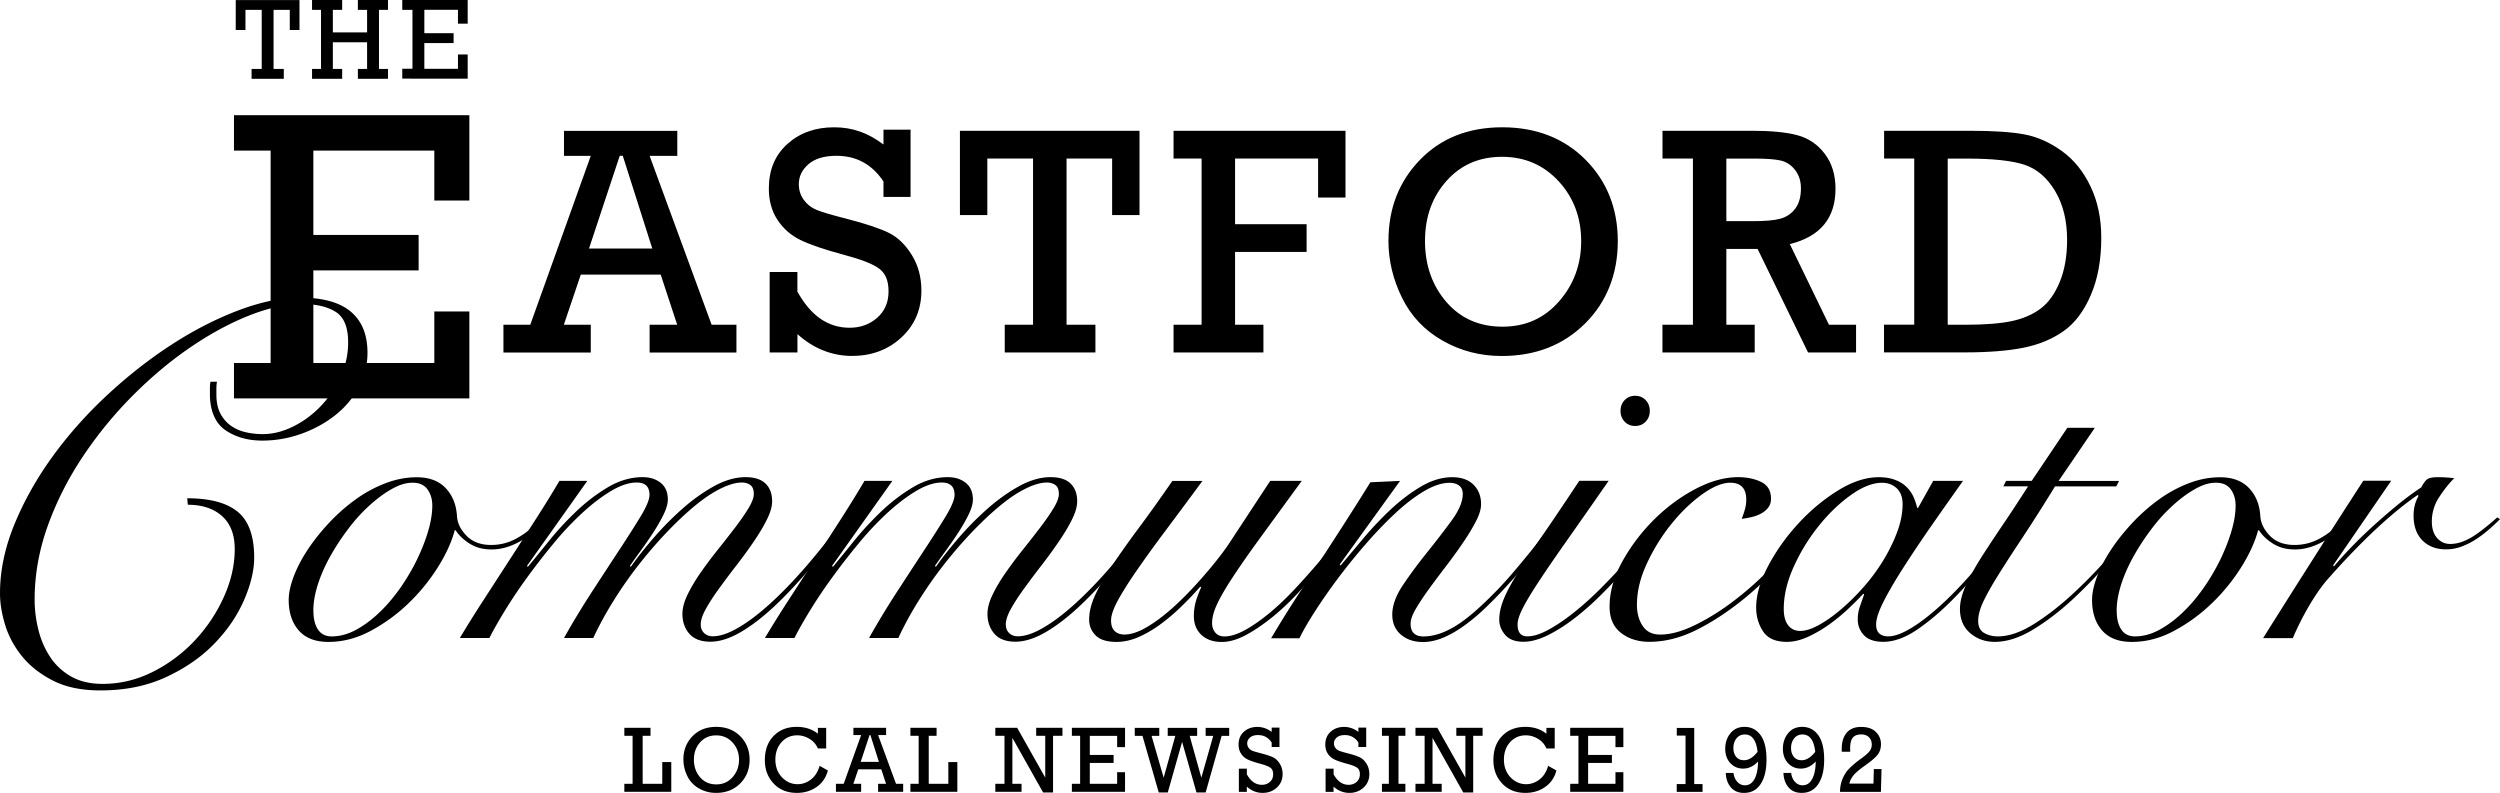 <svg xmlns="http://www.w3.org/2000/svg" viewBox="0 0 493.76 156.6"><path d="M53.45 71.7V29.75h-7.24v-7H92.7V39.6h-6.92v-9.85H61.89V46.4h20.79v7H61.89v18.3h23.89V61.52h6.92v17.17H46.21v-7h7.24zM130.48 54.23h-15.77l-3.35 9.91h5.32v5.48H99.43v-5.48h5.3l11.95-33.36h-5.29v-4.94h22.38v4.94h-5.47l12.25 33.36h4.9v5.48H128.3v-5.48h5.45l-3.26-9.91zm-1.65-5.14L123 30.77h-.6l-6.07 18.32h12.49zM152.01 69.62v-15.9h5.48v3.87c2.62 4.76 6.05 7.14 10.29 7.14 2.16 0 3.99-.66 5.48-1.98 1.49-1.32 2.23-3.05 2.23-5.19 0-2.14-.61-3.57-1.83-4.49-1.22-.92-3.51-1.82-6.89-2.72-3.92-1.05-6.83-2.04-8.72-2.97-1.89-.93-3.39-2.27-4.52-4-1.13-1.73-1.68-3.78-1.68-6.15 0-3.67 1.22-6.6 3.67-8.8 2.44-2.19 5.51-3.29 9.21-3.29 3.7 0 6.76 1.13 9.76 3.4v-2.93h5.35v13.28h-5.35v-3.05c-2.25-3.38-5.34-5.07-9.29-5.07-2.39 0-4.23.55-5.51 1.65-1.28 1.1-1.92 2.42-1.92 3.95 0 1.18.33 2.21.98 3.1.65.89 1.48 1.55 2.49 1.97 1.01.42 2.99 1.01 5.95 1.76 3.86 1 6.66 1.94 8.4 2.81 1.74.87 3.24 2.32 4.5 4.36 1.26 2.04 1.89 4.38 1.89 7.02 0 3.74-1.32 6.82-3.95 9.26-2.63 2.43-5.89 3.65-9.77 3.65s-7.58-1.44-10.76-4.31v3.62h-5.48zM204.03 64.14V31.31H195v11.17h-5.41V25.83h35.47v16.65h-5.41V31.31h-9v32.83h5.7v5.48h-17.91v-5.48h5.6zM237.32 64.14V31.31h-5.54v-5.48h33.96v13.19h-5.41v-7.71h-16.4v12.97h14.13v5.48h-14.13v14.38h5.6v5.48h-17.75v-5.48zM274.23 47.52c0-6.36 2.08-11.68 6.23-15.96 4.15-4.28 9.57-6.42 16.24-6.42 6.67 0 12.22 2.14 16.46 6.42 4.24 4.28 6.36 9.64 6.36 16.08 0 6.44-2.16 11.99-6.47 16.26-4.31 4.27-9.79 6.41-16.45 6.41-4.24 0-8.14-1.01-11.69-3.04-3.56-2.02-6.23-4.85-8.01-8.47-1.78-3.62-2.68-7.38-2.68-11.28zm7.21.03c0 4.81 1.41 8.83 4.22 12.09 2.81 3.25 6.5 4.88 11.08 4.88s8.26-1.66 11.17-4.99c2.92-3.33 4.38-7.3 4.38-11.91s-1.48-8.6-4.45-11.82c-2.97-3.22-6.7-4.83-11.19-4.83-4.49 0-8.12 1.58-10.95 4.75s-4.25 7.11-4.25 11.83zM334.36 64.14V31.31h-6.01v-5.48h17.78c3.71 0 6.66.29 8.84.87 2.18.58 3.99 1.79 5.41 3.65 1.42 1.86 2.14 4.17 2.14 6.94 0 5.79-3.01 9.43-9.02 10.92l7.73 15.93h5.35v5.48h-9.48l-9.97-20.46h-6.17v14.98h5.6v5.48h-18.22v-5.48h6.01zm6.61-20.46h5.16c2.5 0 4.34-.16 5.52-.49 1.19-.33 2.16-.99 2.91-1.98s1.13-2.33 1.13-4.01c0-1.43-.38-2.63-1.15-3.62-.77-.99-1.71-1.61-2.83-1.87s-2.84-.39-5.15-.39h-5.6v12.37zM378.07 64.14V31.31h-5.95v-5.48h16.93c4.68 0 8.28.24 10.81.72 2.53.48 4.98 1.57 7.35 3.27 2.37 1.7 4.26 4.03 5.68 7 1.42 2.97 2.12 6.35 2.12 10.15 0 4.32-.68 8.08-2.05 11.27-1.36 3.19-3.15 5.57-5.37 7.14-2.21 1.57-4.85 2.67-7.9 3.29-3.05.62-6.94.93-11.66.93H372.1v-5.48h5.95zm6.61 0h3.46c3.86 0 6.92-.24 9.18-.72s4.16-1.31 5.71-2.47c1.55-1.16 2.81-2.92 3.78-5.27.97-2.35 1.45-5.12 1.45-8.31 0-3.8-.79-7.02-2.38-9.66-1.58-2.64-3.61-4.37-6.07-5.18-2.47-.81-6.26-1.21-11.38-1.21h-3.75v32.83z"/><path d="M42.85 75.4c-.07.43-.11.85-.11 1.28v1.28c0 1.49.27 2.73.8 3.73s1.23 1.8 2.08 2.4c.85.6 1.83 1.03 2.93 1.28s2.22.37 3.36.37c1.92 0 3.87-.48 5.86-1.44 1.99-.96 3.8-2.27 5.44-3.94 1.63-1.67 2.97-3.61 4-5.81 1.03-2.2 1.55-4.51 1.55-6.93 0-2.98-.82-4.99-2.45-6.02-1.64-1.03-3.84-1.55-6.61-1.55-3.2 0-6.71.76-10.55 2.29-3.84 1.53-7.73 3.64-11.67 6.34-3.94 2.7-7.75 5.9-11.4 9.59a79.875 79.875 0 0 0-9.81 12.04c-2.88 4.34-5.17 8.88-6.87 13.64-1.7 4.76-2.56 9.59-2.56 14.49 0 1.99.25 3.98.75 5.97.49 1.99 1.28 3.78 2.34 5.38 1.06 1.6 2.45 2.88 4.15 3.84 1.71.96 3.77 1.44 6.18 1.44 3.48 0 6.8-.8 9.96-2.4a29.51 29.51 0 0 0 8.31-6.23c2.38-2.56 4.28-5.42 5.7-8.58s2.13-6.31 2.13-9.43c0-2.84-.84-5.01-2.5-6.5-1.67-1.49-3.93-2.24-6.77-2.24l-.11-1.28c4.48 0 7.8.89 9.97 2.67 2.17 1.78 3.25 4.79 3.25 9.06 0 2.49-.66 5.26-1.97 8.31-1.32 3.06-3.25 5.92-5.81 8.58-2.56 2.67-5.74 4.89-9.54 6.66-3.8 1.78-8.15 2.67-13.06 2.67-3.69 0-6.8-.64-9.32-1.92-2.52-1.28-4.57-2.88-6.13-4.8-1.56-1.92-2.68-4-3.36-6.23-.68-2.24-1.01-4.32-1.01-6.23 0-4.48.96-9.04 2.88-13.7C4.8 98.83 7.34 94.33 10.5 90s6.8-8.4 10.92-12.2c4.12-3.8 8.37-7.1 12.74-9.91 4.37-2.81 8.74-5.02 13.11-6.66 4.37-1.63 8.36-2.45 11.99-2.45 4.48 0 7.81.92 10.02 2.77 2.2 1.85 3.3 4.55 3.3 8.1 0 2.49-.59 4.8-1.76 6.93s-2.74 3.96-4.69 5.49c-1.96 1.53-4.18 2.74-6.66 3.62-2.49.89-5.05 1.33-7.68 1.33-2.77 0-5.15-.66-7.14-1.97-1.99-1.31-3.06-3.57-3.19-6.77v-1.39c0-.57.03-1.07.1-1.49h1.28zM107.33 103.19c-1.45 1.63-3.07 2.92-4.88 3.88s-3.58 1.45-5.33 1.45-3.13-.38-4.33-1.13c-1.21-.75-2.14-1.64-2.8-2.66h-.18c-.6 2.29-1.72 4.73-3.34 7.32a37.722 37.722 0 0 1-5.83 7.14 33.563 33.563 0 0 1-7.45 5.42c-2.71 1.45-5.48 2.17-8.31 2.17-2.59 0-4.55-.75-5.87-2.26-1.32-1.5-1.99-3.52-1.99-6.05 0-1.32.33-2.86.99-4.61.66-1.75 1.58-3.51 2.75-5.28 1.17-1.77 2.56-3.52 4.16-5.24 1.6-1.72 3.33-3.25 5.19-4.61 1.86-1.36 3.84-2.44 5.92-3.25s4.17-1.22 6.28-1.22c2.47 0 4.38.72 5.74 2.17 1.36 1.45 2.09 3.31 2.21 5.6.12 1.39.77 2.66 1.94 3.84 1.17 1.17 2.78 1.76 4.83 1.76 1.81 0 3.51-.45 5.1-1.35 1.6-.9 3.09-2.08 4.47-3.52l.72.45zM61.9 120.63c0 1.57.3 2.8.9 3.7.6.9 1.5 1.36 2.71 1.36 1.62 0 3.23-.44 4.83-1.31 1.6-.87 3.13-2.02 4.61-3.43 1.48-1.41 2.84-3.03 4.11-4.83a41.9 41.9 0 0 0 3.3-5.6c.93-1.93 1.67-3.81 2.21-5.65.54-1.84.81-3.51.81-5.01 0-1.26-.32-2.33-.95-3.21-.63-.87-1.61-1.31-2.94-1.31-1.33 0-2.62.41-4.07 1.22-1.45.81-2.91 1.88-4.38 3.21a32.375 32.375 0 0 0-4.2 4.61 46.88 46.88 0 0 0-3.57 5.42c-1.05 1.87-1.88 3.73-2.48 5.6-.6 1.87-.9 3.61-.9 5.24z"/><path d="M90.8 126.05c1.33-2.23 2.84-4.67 4.56-7.32 1.72-2.65 3.46-5.34 5.24-8.09 1.77-2.74 3.52-5.45 5.24-8.13 1.72-2.68 3.27-5.19 4.65-7.54H116l-11.92 16.8.18.18c1.14-1.38 2.53-3.09 4.15-5.1 1.63-2.02 3.42-3.96 5.38-5.83s4.05-3.46 6.28-4.79c2.23-1.32 4.52-1.99 6.86-1.99 1.45 0 2.63.38 3.57 1.13.93.75 1.4 1.85 1.4 3.3 0 .84-.3 1.87-.9 3.07-.6 1.21-1.31 2.42-2.12 3.66-.81 1.24-1.64 2.42-2.48 3.57-.84 1.15-1.5 2.08-1.99 2.8l.18.18c1.26-1.81 2.78-3.73 4.56-5.78 1.77-2.05 3.67-3.96 5.69-5.74 2.02-1.78 4.09-3.25 6.23-4.43 2.14-1.17 4.2-1.76 6.19-1.76 1.74 0 3.06.42 3.93 1.26.87.84 1.31 2.02 1.31 3.52 0 1.03-.35 2.23-1.04 3.61-.69 1.39-1.57 2.85-2.62 4.38a93.939 93.939 0 0 1-3.39 4.65c-1.21 1.57-2.34 3.07-3.39 4.52-1.05 1.44-1.93 2.79-2.62 4.02-.69 1.24-1.04 2.27-1.04 3.12 0 .72.23 1.3.68 1.72.45.42 1.01.63 1.67.63 1.45 0 3.15-.57 5.1-1.72 1.96-1.14 4.07-2.74 6.32-4.79s4.62-4.5 7.09-7.36c2.47-2.86 4.97-6.01 7.5-9.44l.72.36c-2.47 3.37-4.94 6.52-7.41 9.44-2.47 2.92-4.86 5.46-7.18 7.63-2.32 2.17-4.55 3.87-6.68 5.1-2.14 1.23-4.11 1.85-5.92 1.85-1.81 0-3.25-.53-4.15-1.58-.9-1.05-1.36-2.36-1.36-3.93 0-1.14.35-2.42 1.04-3.84.69-1.41 1.56-2.88 2.62-4.38 1.05-1.5 2.18-3.01 3.39-4.52 1.2-1.5 2.33-2.95 3.39-4.34 1.05-1.38 1.93-2.65 2.62-3.79.69-1.14 1.04-2.08 1.04-2.8 0-.84-.23-1.43-.68-1.76-.45-.33-1.01-.5-1.67-.5-1.21 0-2.62.41-4.25 1.22s-3.33 1.96-5.1 3.43c-1.78 1.48-3.6 3.19-5.47 5.15a87.689 87.689 0 0 0-5.46 6.32 79.82 79.82 0 0 0-5.01 7.14 67.86 67.86 0 0 0-4.07 7.45h-5.78c1.69-3.01 3.51-6.02 5.46-9.03 1.96-3.01 3.78-5.8 5.46-8.36 1.69-2.56 3.1-4.79 4.25-6.68 1.14-1.9 1.72-3.3 1.72-4.2 0-1.63-.84-2.44-2.53-2.44-1.5 0-3.19.56-5.06 1.67-1.87 1.12-3.76 2.56-5.69 4.34a60.56 60.56 0 0 0-5.69 6.05c-1.87 2.26-3.63 4.53-5.29 6.82a99.657 99.657 0 0 0-4.38 6.55c-1.27 2.08-2.26 3.84-2.98 5.28h-5.87z"/><path d="M151.05 126.05c1.33-2.23 2.84-4.67 4.56-7.32 1.72-2.65 3.46-5.34 5.24-8.09 1.77-2.74 3.52-5.45 5.24-8.13 1.72-2.68 3.27-5.19 4.65-7.54h5.51l-11.92 16.8.18.18c1.14-1.38 2.53-3.09 4.15-5.1 1.63-2.02 3.42-3.96 5.38-5.83s4.05-3.46 6.28-4.79c2.23-1.32 4.52-1.99 6.86-1.99 1.45 0 2.63.38 3.57 1.13.93.75 1.4 1.85 1.4 3.3 0 .84-.3 1.87-.9 3.07-.6 1.21-1.31 2.42-2.12 3.66-.81 1.24-1.64 2.42-2.48 3.57-.84 1.15-1.5 2.08-1.99 2.8l.18.18c1.26-1.81 2.78-3.73 4.56-5.78 1.77-2.05 3.67-3.96 5.69-5.74 2.02-1.78 4.09-3.25 6.23-4.43 2.14-1.17 4.2-1.76 6.19-1.76 1.74 0 3.06.42 3.93 1.26.87.84 1.31 2.02 1.31 3.52 0 1.03-.35 2.23-1.04 3.61-.69 1.39-1.57 2.85-2.62 4.38a93.939 93.939 0 0 1-3.39 4.65c-1.21 1.57-2.34 3.07-3.39 4.52-1.05 1.44-1.93 2.79-2.62 4.02-.69 1.24-1.04 2.27-1.04 3.12 0 .72.23 1.3.68 1.72.45.42 1.01.63 1.67.63 1.45 0 3.15-.57 5.1-1.72 1.96-1.14 4.07-2.74 6.32-4.79s4.62-4.5 7.09-7.36c2.47-2.86 4.97-6.01 7.5-9.44l.72.36c-2.47 3.37-4.94 6.52-7.41 9.44-2.47 2.92-4.86 5.46-7.18 7.63-2.32 2.17-4.55 3.87-6.68 5.1-2.14 1.23-4.11 1.85-5.92 1.85-1.81 0-3.25-.53-4.15-1.58-.9-1.05-1.36-2.36-1.36-3.93 0-1.14.35-2.42 1.04-3.84.69-1.41 1.56-2.88 2.62-4.38 1.05-1.5 2.18-3.01 3.39-4.52 1.2-1.5 2.33-2.95 3.39-4.34 1.05-1.38 1.93-2.65 2.62-3.79.69-1.14 1.04-2.08 1.04-2.8 0-.84-.23-1.43-.68-1.76-.45-.33-1.01-.5-1.67-.5-1.21 0-2.62.41-4.25 1.22s-3.33 1.96-5.1 3.43c-1.78 1.48-3.6 3.19-5.47 5.15a87.689 87.689 0 0 0-5.46 6.32 79.82 79.82 0 0 0-5.01 7.14 67.86 67.86 0 0 0-4.07 7.45h-5.78c1.69-3.01 3.51-6.02 5.46-9.03 1.96-3.01 3.78-5.8 5.46-8.36 1.69-2.56 3.1-4.79 4.25-6.68 1.14-1.9 1.72-3.3 1.72-4.2 0-1.63-.84-2.44-2.53-2.44-1.5 0-3.19.56-5.06 1.67-1.87 1.12-3.76 2.56-5.69 4.34a60.56 60.56 0 0 0-5.69 6.05c-1.87 2.26-3.63 4.53-5.29 6.82a99.657 99.657 0 0 0-4.38 6.55c-1.27 2.08-2.26 3.84-2.98 5.28h-5.87z"/><path d="M237.5 94.97c-2.35 3.19-4.61 6.23-6.77 9.12-2.17 2.89-4.1 5.54-5.78 7.95-1.69 2.41-3.03 4.5-4.02 6.28-.99 1.78-1.49 3.18-1.49 4.2 0 .96.24 1.67.72 2.12.48.45 1.11.68 1.9.68 1.14 0 2.39-.36 3.75-1.08 1.36-.72 2.74-1.66 4.15-2.8 1.41-1.14 2.8-2.41 4.16-3.79 1.36-1.38 2.62-2.75 3.79-4.11 1.18-1.36 2.2-2.6 3.07-3.75.87-1.14 1.52-2.05 1.94-2.71l7.95-12.1h6.23c-3.25 4.46-6.01 8.23-8.27 11.34-2.26 3.1-4.1 5.74-5.51 7.91-1.42 2.17-2.42 3.93-3.03 5.28-.61 1.35-.9 2.54-.9 3.57 0 .72.21 1.34.63 1.85.42.51 1.02.77 1.81.77 1.2 0 2.59-.44 4.16-1.31 1.56-.87 3.19-2.02 4.88-3.43 1.69-1.41 3.36-3.01 5.01-4.79 1.66-1.78 3.22-3.54 4.7-5.28 1.48-1.75 2.82-3.39 4.02-4.92 1.2-1.54 2.14-2.78 2.8-3.75l.9.27c-.72 1.02-1.69 2.33-2.89 3.93-1.2 1.6-2.56 3.28-4.06 5.06-1.51 1.78-3.1 3.58-4.79 5.42a49.405 49.405 0 0 1-5.19 4.92c-1.78 1.44-3.52 2.64-5.24 3.57-1.72.93-3.33 1.4-4.83 1.4-1.69 0-3.03-.47-4.02-1.4-.99-.93-1.49-2.18-1.49-3.75 0-1.2.2-2.36.59-3.48.39-1.11.68-1.82.86-2.12l-.18-.18a64.833 64.833 0 0 1-3.97 4.15 38.753 38.753 0 0 1-4.16 3.48c-1.38.99-2.79 1.79-4.2 2.39-1.42.6-2.82.9-4.2.9-1.93 0-3.31-.44-4.16-1.31-.85-.87-1.26-1.91-1.26-3.12 0-1.5.41-3.13 1.22-4.88s1.94-3.7 3.39-5.87c1.45-2.17 3.18-4.61 5.19-7.32 2.02-2.71 4.23-5.81 6.64-9.3h5.96z"/><path d="M276.52 94.97 264.6 111.5l.18.18c1.26-1.5 2.74-3.27 4.43-5.28a65.25 65.25 0 0 1 5.42-5.74c1.93-1.81 3.93-3.33 6.01-4.56 2.08-1.23 4.14-1.85 6.19-1.85 1.81 0 3.21.5 4.2 1.49.99.99 1.49 2.27 1.49 3.84 0 .96-.35 2.11-1.04 3.43-.69 1.33-1.55 2.74-2.58 4.25a97.687 97.687 0 0 1-3.34 4.61c-1.2 1.57-2.32 3.06-3.34 4.47a50.852 50.852 0 0 0-2.58 3.89c-.69 1.17-1.04 2.15-1.04 2.94 0 1.69.84 2.53 2.53 2.53 1.93 0 3.97-.65 6.14-1.94 2.17-1.29 4.76-3.48 7.77-6.55 1.21-1.2 2.42-2.53 3.66-3.97 1.24-1.45 2.42-2.88 3.57-4.29 1.15-1.41 2.18-2.76 3.12-4.02.93-1.27 1.67-2.32 2.21-3.16l.63.36c-1.21 1.81-2.75 3.96-4.65 6.46-1.9 2.5-3.96 4.95-6.19 7.36a89.055 89.055 0 0 1-4.07 4.16 38.753 38.753 0 0 1-4.16 3.48c-1.39.99-2.75 1.78-4.11 2.35-1.36.57-2.7.86-4.02.86-1.75 0-3.19-.48-4.33-1.45-1.14-.96-1.72-2.29-1.72-3.97 0-1.81.72-3.78 2.17-5.92s3.04-4.29 4.79-6.46c1.74-2.17 3.34-4.25 4.79-6.23 1.45-1.98 2.17-3.73 2.17-5.24 0-.72-.24-1.26-.72-1.63-.48-.36-1.12-.54-1.9-.54-1.5 0-3.19.56-5.06 1.67-1.87 1.12-3.78 2.59-5.74 4.43a80.858 80.858 0 0 0-5.87 6.14c-1.96 2.26-3.78 4.52-5.46 6.77a111.58 111.58 0 0 0-4.52 6.5c-1.33 2.08-2.32 3.81-2.98 5.19h-5.6c1.57-2.65 3.24-5.34 5.01-8.09 1.78-2.74 3.54-5.45 5.29-8.13 1.74-2.68 3.42-5.27 5.01-7.77 1.6-2.5 3.03-4.77 4.29-6.82l5.87-.27z"/><path d="M317.71 94.97c-3.31 4.76-6.11 8.76-8.4 12.01s-4.14 5.96-5.56 8.13c-1.42 2.17-2.44 3.88-3.07 5.15-.63 1.27-.95 2.29-.95 3.07 0 1.57.63 2.35 1.9 2.35s2.6-.44 4.2-1.31c1.6-.87 3.27-2 5.01-3.39 1.74-1.38 3.49-2.95 5.24-4.7 1.74-1.75 3.39-3.48 4.92-5.19 1.54-1.72 2.89-3.37 4.07-4.97 1.17-1.6 2.03-2.9 2.57-3.93l.72.45c-.72 1.21-1.7 2.65-2.94 4.34a72.032 72.032 0 0 1-4.2 5.19c-1.57 1.78-3.22 3.54-4.97 5.28a54.388 54.388 0 0 1-5.33 4.7c-1.81 1.39-3.57 2.5-5.29 3.34-1.72.84-3.3 1.26-4.74 1.26-1.63 0-2.83-.45-3.61-1.36-.78-.91-1.17-1.9-1.17-2.98 0-1.26.29-2.6.86-4.02.57-1.41 1.49-3.15 2.76-5.19 1.26-2.05 2.9-4.53 4.92-7.45s4.44-6.52 7.27-10.79h5.78zm5.24-16.8c.84 0 1.53.29 2.08.86.54.57.81 1.28.81 2.12 0 .84-.27 1.55-.81 2.12-.54.57-1.24.86-2.08.86-.84 0-1.54-.28-2.08-.86-.54-.57-.81-1.28-.81-2.12 0-.84.27-1.55.81-2.12.54-.57 1.23-.86 2.08-.86z"/><path d="M357.91 103.37c-1.39 2.23-3.21 4.62-5.46 7.18a69.39 69.39 0 0 1-7.36 7.18c-3.25 2.71-6.5 4.89-9.76 6.55-3.25 1.66-6.44 2.48-9.57 2.48-2.23 0-4.1-.59-5.6-1.76-1.51-1.17-2.26-2.9-2.26-5.19 0-2.89.83-5.84 2.48-8.85 1.66-3.01 3.73-5.76 6.23-8.27 2.5-2.5 5.24-4.53 8.22-6.1 2.98-1.57 5.8-2.35 8.45-2.35 1.75 0 3.27.32 4.56.95 1.29.63 1.94 1.73 1.94 3.3 0 .72-.2 1.33-.59 1.81-.39.48-.87.87-1.45 1.17-.57.3-1.21.53-1.9.68-.69.15-1.31.26-1.85.32.24-.6.45-1.22.63-1.85.18-.63.27-1.28.27-1.94 0-2.23-1.06-3.34-3.16-3.34-1.57 0-3.42.77-5.56 2.3-2.14 1.54-4.15 3.48-6.05 5.83-1.9 2.35-3.51 4.94-4.83 7.77-1.33 2.83-1.99 5.57-1.99 8.22 0 1.63.37 3.01 1.13 4.15.75 1.15 1.91 1.72 3.48 1.72 2.11 0 4.53-.69 7.27-2.08 2.74-1.38 5.4-3.1 7.99-5.15 2.71-2.11 5.31-4.53 7.81-7.27 2.5-2.74 4.59-5.4 6.28-7.99l.63.54z"/><path d="M381.84 94.97h5.87c-2.23 3.13-4.37 6.17-6.42 9.12a253.14 253.14 0 0 0-5.46 8.17c-1.6 2.5-2.88 4.7-3.84 6.6-.96 1.9-1.45 3.39-1.45 4.47 0 1.57.81 2.35 2.44 2.35 1.26 0 2.87-.62 4.83-1.85s4.08-2.94 6.37-5.1c2.29-2.17 4.64-4.7 7.04-7.59 2.41-2.89 4.7-5.96 6.87-9.21l.54.18c-1.62 2.47-3.54 5.13-5.74 7.99-2.2 2.86-4.5 5.53-6.91 7.99-2.41 2.47-4.82 4.53-7.23 6.19-2.41 1.66-4.67 2.48-6.78 2.48-1.75 0-3.03-.44-3.84-1.31-.81-.87-1.22-1.91-1.22-3.12 0-.84.13-1.67.41-2.48.27-.81.56-1.64.86-2.48l-.18-.09c-.78.84-1.76 1.82-2.94 2.94a36.144 36.144 0 0 1-3.79 3.12c-1.36.96-2.76 1.78-4.2 2.44-1.45.66-2.83.99-4.16.99-2.23 0-3.79-.69-4.7-2.08-.91-1.39-1.36-2.95-1.36-4.7 0-2.47.78-5.19 2.35-8.17 1.57-2.98 3.55-5.78 5.96-8.4s5.03-4.8 7.86-6.55 5.51-2.62 8.04-2.62c1.2 0 2.26.17 3.16.5.9.33 1.65.78 2.26 1.36.6.57 1.07 1.22 1.4 1.94.33.72.59 1.48.77 2.26h.18l2.98-5.33zm-29.54 25.3c0 1.39.28 2.46.86 3.21.57.75 1.37 1.13 2.39 1.13s2.23-.37 3.61-1.13c1.38-.75 2.83-1.76 4.33-3.03 1.5-1.26 2.99-2.72 4.47-4.38 1.48-1.66 2.78-3.42 3.93-5.28 1.14-1.87 2.08-3.76 2.8-5.69.72-1.93 1.08-3.76 1.08-5.51 0-1.38-.39-2.44-1.17-3.16-.78-.72-1.75-1.08-2.89-1.08-1.81 0-3.83.78-6.05 2.35-2.23 1.57-4.34 3.57-6.32 6.01a37.054 37.054 0 0 0-5.01 8.09c-1.36 2.95-2.03 5.78-2.03 8.49z"/><path d="m413.73 84.5-7.14 10.48h11.93l-.54 1.08h-12.1c-2.41 3.92-4.56 7.3-6.46 10.16-1.9 2.86-3.49 5.33-4.79 7.41-1.3 2.08-2.27 3.83-2.94 5.24-.66 1.42-.99 2.66-.99 3.75 0 1.15.39 1.94 1.18 2.39.78.45 1.68.68 2.71.68 2.17 0 4.56-.83 7.18-2.48s5.22-3.69 7.81-6.1c2.59-2.41 5.06-4.97 7.41-7.68 2.35-2.71 4.33-5.15 5.96-7.32l.54.36c-2.05 2.59-4.29 5.31-6.73 8.17a89.82 89.82 0 0 1-7.54 7.86c-2.59 2.38-5.19 4.35-7.81 5.92-2.62 1.57-5.1 2.35-7.45 2.35-1.87 0-3.48-.57-4.83-1.72s-2.03-2.74-2.03-4.79c0-1.38.39-2.94 1.17-4.65.78-1.72 1.81-3.57 3.07-5.56 1.27-1.99 2.7-4.15 4.29-6.5 1.59-2.35 3.23-4.85 4.92-7.5h-4.88l.54-1.08h5.06l7.04-10.48h5.42z"/><path d="M463.5 103.19c-1.45 1.63-3.07 2.92-4.88 3.88s-3.58 1.45-5.33 1.45-3.13-.38-4.33-1.13c-1.21-.75-2.14-1.64-2.8-2.66h-.18c-.6 2.29-1.72 4.73-3.34 7.32a37.722 37.722 0 0 1-5.83 7.14 33.563 33.563 0 0 1-7.45 5.42c-2.71 1.45-5.48 2.17-8.31 2.17-2.59 0-4.55-.75-5.87-2.26-1.32-1.5-1.99-3.52-1.99-6.05 0-1.32.33-2.86.99-4.61.66-1.75 1.58-3.51 2.75-5.28 1.17-1.78 2.56-3.52 4.16-5.24 1.6-1.72 3.33-3.25 5.19-4.61 1.86-1.36 3.84-2.44 5.92-3.25s4.17-1.22 6.28-1.22c2.47 0 4.38.72 5.74 2.17 1.36 1.45 2.09 3.31 2.21 5.6.12 1.39.77 2.66 1.94 3.84 1.17 1.17 2.78 1.76 4.83 1.76 1.81 0 3.51-.45 5.1-1.35 1.6-.9 3.09-2.08 4.47-3.52l.72.45zm-45.44 17.44c0 1.57.3 2.8.9 3.7.6.9 1.5 1.36 2.71 1.36 1.62 0 3.23-.44 4.83-1.31 1.6-.87 3.13-2.02 4.61-3.43 1.48-1.41 2.84-3.03 4.11-4.83a41.9 41.9 0 0 0 3.3-5.6c.93-1.93 1.67-3.81 2.21-5.65.54-1.84.81-3.51.81-5.01 0-1.26-.32-2.33-.95-3.21-.63-.87-1.61-1.31-2.94-1.31-1.33 0-2.62.41-4.07 1.22-1.45.81-2.91 1.88-4.38 3.21a32.375 32.375 0 0 0-4.2 4.61 46.88 46.88 0 0 0-3.57 5.42c-1.05 1.87-1.88 3.73-2.48 5.6-.6 1.87-.9 3.61-.9 5.24z"/><path d="m472.26 94.97-11.47 16.71.18.18c.84-1.02 1.91-2.21 3.21-3.57a94.24 94.24 0 0 1 4.25-4.15c1.54-1.41 3.15-2.81 4.83-4.2a60.12 60.12 0 0 1 4.97-3.7c.3-.6.63-1.08.99-1.45.36-.36 1.09-.54 2.17-.54.66 0 1.25.01 1.76.05.51.03 1.04.08 1.58.13-1.02 1.03-2.02 2.27-2.98 3.75a8.633 8.633 0 0 0-1.45 4.83c0 1.39.35 2.47 1.04 3.25.69.78 1.55 1.17 2.57 1.17.9 0 1.79-.18 2.67-.54.87-.36 1.7-.81 2.48-1.36.78-.54 1.53-1.11 2.26-1.72.72-.6 1.36-1.14 1.9-1.63l.54.36c-.6.6-1.29 1.25-2.08 1.94-.78.69-1.63 1.34-2.53 1.94-.9.6-1.87 1.1-2.89 1.49-1.02.39-2.08.59-3.16.59-1.93 0-3.48-.59-4.65-1.76-1.17-1.17-1.76-2.81-1.76-4.92 0-1.45.33-2.74.99-3.88l-.18-.18c-2.47 1.69-5.18 3.9-8.13 6.64-2.95 2.74-6.08 5.98-9.39 9.71-1.21 1.33-2.45 3.07-3.75 5.24-1.29 2.17-2.42 4.4-3.39 6.68h-5.87c3.25-5.18 6.5-10.33 9.76-15.45 3.25-5.12 6.59-10.33 10.03-15.63h5.51zM51.69 13.61V1.95h-3.21v3.97h-1.92V.01h12.59v5.91h-1.92V1.95h-3.2v11.66h2.02v1.95h-6.36v-1.95h1.99zM63.4 13.61V1.95h-1.77V0h5.95v1.95h-1.84V6.4h6.76V1.95h-1.82V0h5.95v1.95h-1.78v11.66h1.78v1.95h-5.95v-1.95h1.82V8.35h-6.76v5.26h1.84v1.95h-5.95v-1.95zM81.46 13.61V1.95h-2.01V0h12.92v4.68h-1.92V1.94h-6.64v4.62h5.78v1.95h-5.78v5.08h6.64v-2.83h1.92v4.77H79.45v-1.95h2.01zM124.94 154.81v-9.48h-1.63v-1.58h5.17v1.58h-1.55v9.48h3.87v-4.3h1.78v5.88h-9.27v-1.58zM134.97 150.02c0-1.84.6-3.37 1.8-4.61 1.2-1.24 2.76-1.85 4.69-1.85 1.93 0 3.53.62 4.75 1.85 1.22 1.24 1.84 2.78 1.84 4.64 0 1.86-.62 3.46-1.87 4.7-1.24 1.23-2.83 1.85-4.75 1.85-1.22 0-2.35-.29-3.37-.88-1.03-.58-1.8-1.4-2.31-2.44a7.33 7.33 0 0 1-.77-3.26zm2.08 0c0 1.39.41 2.55 1.22 3.49.81.94 1.88 1.41 3.2 1.41 1.32 0 2.38-.48 3.23-1.44.84-.96 1.26-2.11 1.26-3.44s-.43-2.48-1.29-3.41c-.86-.93-1.93-1.39-3.23-1.39s-2.34.46-3.16 1.37c-.82.92-1.23 2.05-1.23 3.42zM161.87 151.25l1.64.92c-.37 1.4-1.11 2.49-2.24 3.27-1.12.77-2.42 1.16-3.87 1.16-1.92 0-3.45-.62-4.61-1.86-1.16-1.24-1.73-2.78-1.73-4.61 0-2.01.58-3.6 1.75-4.79 1.16-1.19 2.68-1.78 4.55-1.78 1.65 0 3.04.45 4.17 1.35v-1.15h1.64v4.06h-1.64c-.36-.83-.92-1.46-1.68-1.91-.76-.45-1.55-.68-2.39-.68-1.26 0-2.3.46-3.11 1.36-.81.91-1.21 2.06-1.21 3.44s.43 2.58 1.3 3.49c.87.9 1.89 1.36 3.08 1.36.97 0 1.86-.32 2.66-.94.8-.62 1.36-1.52 1.69-2.68zM174.06 151.95h-4.55l-.97 2.86h1.54v1.58h-4.98v-1.58h1.53l3.45-9.63h-1.53v-1.43h6.46v1.43h-1.58l3.54 9.63h1.41v1.58h-4.95v-1.58H175Zm-.47-1.48-1.68-5.29h-.17l-1.75 5.29zM181.44 154.81v-9.48h-1.63v-1.58h5.17v1.58h-1.55v9.48h3.87v-4.3h1.78v5.88h-9.27v-1.58zM198.39 154.81v-9.48h-1.81v-1.58h4.32l5.54 9.83v-8.25h-1.79v-1.58h5.19v1.58h-1.86v11.19h-1.96l-6.07-10.79v9.08h1.81v1.58h-5.18v-1.58zM213.33 154.81v-9.48h-1.63v-1.58h10.5v3.81h-1.56v-2.22h-5.4v3.76h4.7v1.58h-4.7v4.13h5.4v-2.3h1.56v3.88h-10.5v-1.58zM228.86 156.52l-3.22-11.19h-1.52v-1.58h4.84v1.58h-1.52l2.39 8.27 2.3-8.27h-1.5v-1.58h5.81v1.58h-1.48l2.31 8.27 2.35-8.27h-1.5v-1.58h4.65v1.58h-1.49l-3.16 11.19h-1.81l-2.84-10-2.83 10h-1.77zM244.68 156.4v-4.59h1.58v1.12c.76 1.38 1.75 2.07 2.97 2.07.62 0 1.15-.19 1.58-.57.43-.38.64-.88.64-1.5s-.18-1.03-.53-1.29c-.35-.26-1.01-.53-1.99-.79-1.13-.3-1.97-.59-2.52-.86s-.98-.65-1.3-1.15c-.33-.5-.49-1.09-.49-1.78 0-1.06.35-1.91 1.06-2.54.71-.64 1.59-.95 2.66-.95 1.01 0 1.95.33 2.82.98v-.85h1.54v3.83h-1.54v-.88c-.65-.98-1.54-1.47-2.68-1.47-.69 0-1.22.16-1.59.48-.37.32-.56.7-.56 1.14 0 .34.09.64.28.9.19.26.42.45.72.57.29.12.86.29 1.72.51 1.11.29 1.92.56 2.42.81s.94.67 1.3 1.26c.36.59.55 1.26.55 2.03 0 1.08-.38 1.97-1.14 2.67-.76.7-1.7 1.05-2.82 1.05-1.12 0-2.19-.41-3.11-1.24v1.04h-1.58zM261.81 156.4v-4.59h1.58v1.12c.76 1.38 1.75 2.07 2.97 2.07.62 0 1.15-.19 1.58-.57.43-.38.64-.88.64-1.5s-.18-1.03-.53-1.29c-.35-.26-1.01-.53-1.99-.79-1.13-.3-1.97-.59-2.52-.86s-.98-.65-1.3-1.15c-.33-.5-.49-1.09-.49-1.78 0-1.06.35-1.91 1.06-2.54.71-.64 1.59-.95 2.66-.95 1.01 0 1.95.33 2.82.98v-.85h1.54v3.83h-1.54v-.88c-.65-.98-1.54-1.47-2.68-1.47-.69 0-1.22.16-1.59.48-.37.32-.56.7-.56 1.14 0 .34.09.64.28.9.19.26.42.45.72.57.29.12.86.29 1.72.51 1.11.29 1.92.56 2.42.81s.94.67 1.3 1.26c.36.59.55 1.26.55 2.03 0 1.08-.38 1.97-1.14 2.67-.76.7-1.7 1.05-2.82 1.05-1.12 0-2.19-.41-3.11-1.24v1.04h-1.58zM274.3 154.81v-9.48h-1.36v-1.58h4.63v1.58h-1.36v9.48h1.36v1.58h-4.63v-1.58zM281.37 154.81v-9.48h-1.81v-1.58h4.32l5.54 9.83v-8.25h-1.79v-1.58h5.19v1.58h-1.86v11.19H289l-6.07-10.79v9.08h1.81v1.58h-5.18v-1.58zM305.76 151.25l1.64.92c-.37 1.4-1.11 2.49-2.24 3.27-1.12.77-2.42 1.16-3.87 1.16-1.92 0-3.45-.62-4.61-1.86-1.16-1.24-1.73-2.78-1.73-4.61 0-2.01.58-3.6 1.75-4.79 1.16-1.19 2.68-1.78 4.55-1.78 1.65 0 3.04.45 4.17 1.35v-1.15h1.64v4.06h-1.64c-.36-.83-.92-1.46-1.68-1.91-.76-.45-1.55-.68-2.39-.68-1.26 0-2.3.46-3.11 1.36-.81.91-1.21 2.06-1.21 3.44s.43 2.58 1.3 3.49c.87.9 1.89 1.36 3.08 1.36.97 0 1.86-.32 2.66-.94.8-.62 1.36-1.52 1.69-2.68zM311.75 154.81v-9.48h-1.63v-1.58h10.5v3.81h-1.56v-2.22h-5.4v3.76h4.7v1.58h-4.7v4.13h5.4v-2.3h1.56v3.88h-10.5v-1.58zM332.9 154.86v-9.57h-1.73v-1.52h3.45v11.09h1.64v1.54h-5.1v-1.54h1.73zM340.83 152.66h1.54c.09.72.34 1.31.76 1.76.42.46.92.68 1.51.68.81 0 1.44-.42 1.89-1.26.45-.84.68-1.99.69-3.44-.85.93-1.84 1.4-2.96 1.4-1 0-1.84-.36-2.51-1.08-.67-.72-1.01-1.67-1.01-2.84s.34-2.21 1.02-3.05c.68-.84 1.61-1.27 2.79-1.27 1.32 0 2.37.54 3.16 1.62s1.18 2.69 1.18 4.82c0 2.13-.38 3.64-1.14 4.82-.76 1.18-1.86 1.78-3.3 1.78-1.12 0-1.99-.37-2.61-1.11-.62-.74-.95-1.68-.99-2.82zm6.3-4.17c-.26-2.29-1.1-3.43-2.51-3.43-.7 0-1.25.26-1.66.78-.41.52-.61 1.15-.61 1.91 0 .68.18 1.25.54 1.71.36.46.88.69 1.57.69.9 0 1.79-.55 2.67-1.66zM352.22 152.66h1.54c.09.72.34 1.31.76 1.76.42.46.92.68 1.51.68.81 0 1.44-.42 1.89-1.26.45-.84.68-1.99.69-3.44-.85.93-1.84 1.4-2.96 1.4-1 0-1.84-.36-2.51-1.08-.67-.72-1.01-1.67-1.01-2.84s.34-2.21 1.02-3.05c.68-.84 1.61-1.27 2.79-1.27 1.32 0 2.37.54 3.16 1.62s1.18 2.69 1.18 4.82c0 2.13-.38 3.64-1.14 4.82-.76 1.18-1.86 1.78-3.3 1.78-1.12 0-1.99-.37-2.61-1.11-.62-.74-.95-1.68-.99-2.82zm6.3-4.17c-.26-2.29-1.1-3.43-2.51-3.43-.7 0-1.25.26-1.66.78-.41.52-.61 1.15-.61 1.91 0 .68.18 1.25.54 1.71.36.46.88.69 1.57.69.9 0 1.79-.55 2.67-1.66zM371.61 151.88l-.12 4.52h-8.08c0-.87.16-1.71.47-2.5.31-.79.75-1.49 1.32-2.08.57-.6 1.43-1.32 2.6-2.16.73-.54 1.23-.99 1.49-1.35.26-.36.39-.78.39-1.26 0-.59-.18-1.07-.55-1.44-.37-.37-.88-.56-1.53-.56-.76 0-1.31.21-1.66.64-.35.42-.53 1.12-.53 2.09 0 .24 0 .47.02.69h-1.68v-.53c0-1.37.32-2.44.97-3.21.65-.77 1.6-1.16 2.86-1.16 1.26 0 2.24.33 2.91.99.67.66 1.01 1.47 1.01 2.44 0 .81-.22 1.49-.66 2.06-.44.57-1.29 1.29-2.54 2.17-1.21.86-2.01 1.56-2.38 2.1-.38.54-.6 1.02-.66 1.44h4.76l.07-2.87h1.54z"/></svg>